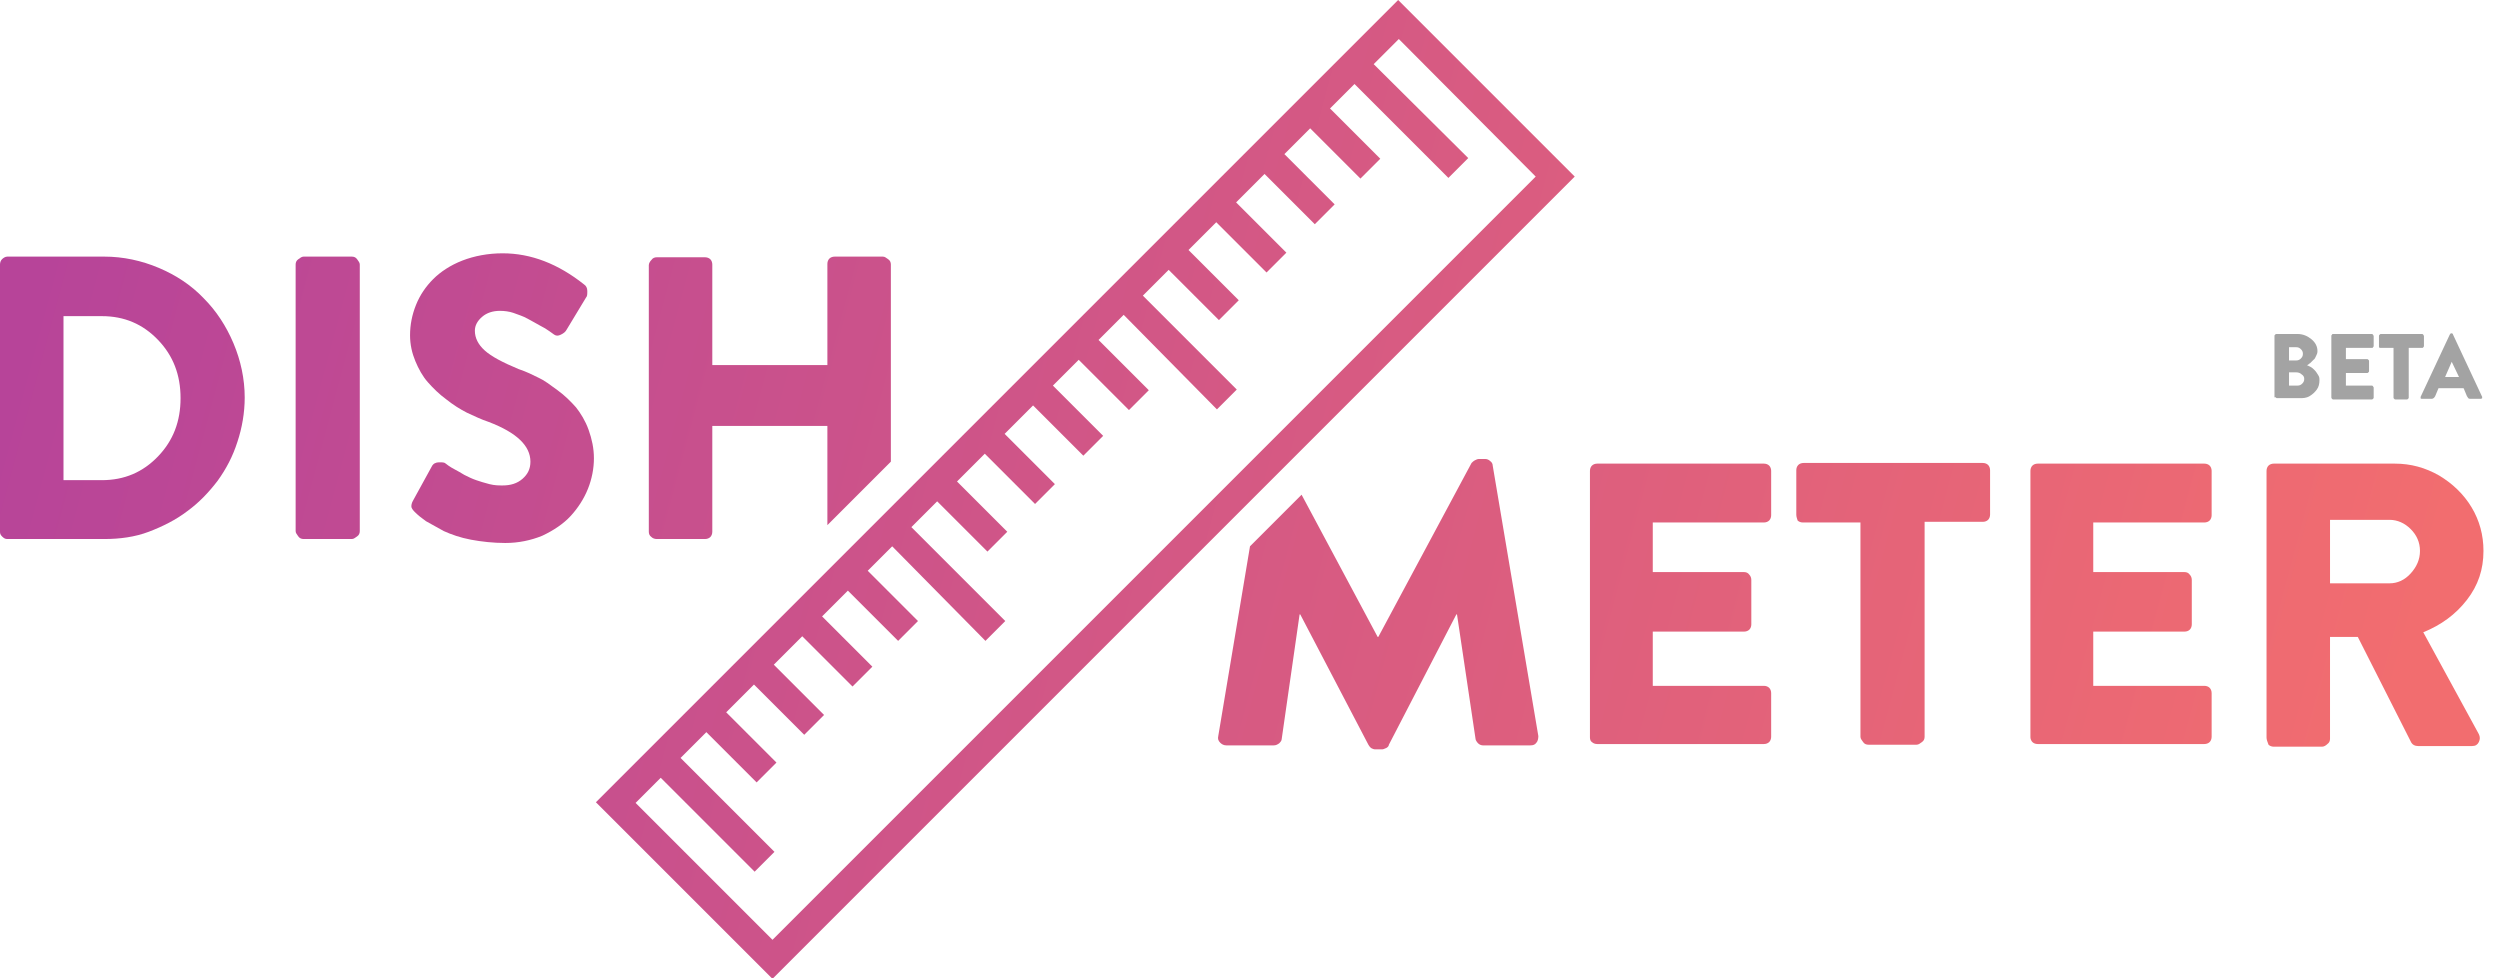 <?xml version="1.0" encoding="utf-8"?>
<!-- Generator: Adobe Illustrator 22.0.1, SVG Export Plug-In . SVG Version: 6.00 Build 0)  -->
<svg version="1.1" id="Layer_1" xmlns="http://www.w3.org/2000/svg" xmlns:xlink="http://www.w3.org/1999/xlink" x="0px" y="0px"
	 viewBox="0 0 378 147.9" style="enable-background:new 0 0 378 147.9;" xml:space="preserve">
<style type="text/css">
	.st0{fill:url(#SVGID_1_);}
	.st1{fill:url(#SVGID_2_);}
	.st2{fill:url(#SVGID_3_);}
	.st3{fill:url(#SVGID_4_);}
	.st4{fill:url(#SVGID_5_);}
	.st5{fill:url(#SVGID_6_);}
	.st6{fill:url(#SVGID_7_);}
	.st7{fill:url(#SVGID_8_);}
	.st8{fill:url(#SVGID_9_);}
	.st9{fill:url(#SVGID_10_);}
	.st10{fill:#A3A3A3;}
</style>
<g>
	<linearGradient id="SVGID_1_" gradientUnits="userSpaceOnUse" x1="351.506" y1="151.806" x2="0.84" y2="57.806">
		<stop  offset="0" style="stop-color:#F26D6F"/>
		<stop  offset="1" style="stop-color:#B74499"/>
	</linearGradient>
	<path class="st0" d="M0,80.3V40c0-0.3,0.1-0.6,0.3-0.8s0.5-0.4,0.8-0.4h14.7c2.8,0,5.6,0.6,8.2,1.7s4.9,2.6,6.8,4.6
		c1.9,1.9,3.4,4.2,4.5,6.8s1.7,5.4,1.7,8.2c0,2.3-0.4,4.6-1.1,6.7c-0.7,2.2-1.7,4.1-3,5.9c-1.3,1.7-2.8,3.3-4.6,4.6
		c-1.7,1.3-3.7,2.3-5.8,3.1s-4.4,1.1-6.7,1.1H1.1c-0.3,0-0.5-0.1-0.8-0.4S0,80.6,0,80.3z M9.6,72.6h5.8c3.4,0,6.2-1.2,8.5-3.6
		c2.3-2.4,3.4-5.3,3.4-8.8c0-3.5-1.1-6.4-3.4-8.8c-2.3-2.4-5.1-3.6-8.5-3.6H9.6V72.6z"/>
	<linearGradient id="SVGID_2_" gradientUnits="userSpaceOnUse" x1="354.172" y1="141.862" x2="3.505" y2="47.862">
		<stop  offset="0" style="stop-color:#F26D6F"/>
		<stop  offset="1" style="stop-color:#B74499"/>
	</linearGradient>
	<path class="st1" d="M44.7,80.3V40c0-0.3,0.1-0.6,0.4-0.8s0.5-0.4,0.8-0.4h7.3c0.3,0,0.6,0.1,0.8,0.4s0.4,0.5,0.4,0.8v40.3
		c0,0.3-0.1,0.6-0.4,0.8s-0.5,0.4-0.8,0.4h-7.3c-0.3,0-0.6-0.1-0.8-0.4S44.7,80.6,44.7,80.3z"/>
	<linearGradient id="SVGID_3_" gradientUnits="userSpaceOnUse" x1="355.923" y1="135.331" x2="5.256" y2="41.331">
		<stop  offset="0" style="stop-color:#F26D6F"/>
		<stop  offset="1" style="stop-color:#B74499"/>
	</linearGradient>
	<path class="st2" d="M62,50.7c0-1.6,0.3-3.1,0.9-4.6c0.6-1.5,1.5-2.8,2.6-3.9s2.6-2.1,4.4-2.8c1.8-0.7,3.9-1.1,6.1-1.1
		c4.3,0,8.4,1.6,12.3,4.7c0.3,0.2,0.5,0.5,0.5,1c0,0.5,0,0.8-0.2,1l-2.9,4.8c-0.2,0.4-0.5,0.6-0.9,0.8c-0.4,0.2-0.7,0.2-1,0
		c0,0-0.3-0.2-0.7-0.5c-0.4-0.3-0.9-0.6-1.5-0.9c-0.5-0.3-1.1-0.6-1.8-1s-1.4-0.6-2.2-0.9C77,47.1,76.3,47,75.6,47
		c-1.1,0-2,0.3-2.7,0.9c-0.7,0.6-1.1,1.3-1.1,2.1c0,1.1,0.5,2.1,1.5,3s2.7,1.8,5.1,2.8c1.2,0.4,2.2,0.9,3,1.3
		c0.9,0.4,1.8,1.1,2.9,1.9c1.1,0.8,2,1.7,2.8,2.6c0.7,0.9,1.4,2,1.9,3.4c0.5,1.4,0.8,2.8,0.8,4.3s-0.3,3.1-0.9,4.6
		c-0.6,1.5-1.5,2.9-2.6,4.1S83.7,80.2,82,81c-1.7,0.7-3.6,1.1-5.6,1.1c-1.8,0-3.6-0.2-5.2-0.5c-1.6-0.3-3-0.8-4.1-1.3
		c-1.1-0.6-2-1.1-2.7-1.5c-0.7-0.5-1.2-0.9-1.7-1.4c-0.3-0.3-0.5-0.6-0.5-0.8s0-0.5,0.3-1l2.8-5.1c0.2-0.4,0.6-0.6,1.1-0.6
		c0.5,0,0.8,0,1,0.2l0.4,0.3c0.3,0.2,0.6,0.4,1,0.6c0.4,0.2,0.9,0.5,1.4,0.8c0.6,0.3,1.2,0.6,1.8,0.8c0.6,0.2,1.2,0.4,2,0.6
		s1.4,0.2,2,0.2c1.2,0,2.2-0.3,3-1c0.8-0.7,1.2-1.5,1.2-2.6c0-2.4-2.1-4.4-6.3-6c-1.2-0.4-2.2-0.9-3.3-1.4c-1-0.5-2.1-1.2-3.1-2
		c-1.1-0.8-2-1.7-2.8-2.6c-0.8-0.9-1.4-2-1.9-3.2C62.3,53.4,62,52.1,62,50.7z"/>
	<linearGradient id="SVGID_4_" gradientUnits="userSpaceOnUse" x1="360.101" y1="119.741" x2="9.435" y2="25.741">
		<stop  offset="0" style="stop-color:#F26D6F"/>
		<stop  offset="1" style="stop-color:#B74499"/>
	</linearGradient>
	<path class="st3" d="M240.4,111.5V71.2c0-0.3,0.1-0.6,0.3-0.8c0.2-0.2,0.5-0.3,0.8-0.3h25.2c0.3,0,0.6,0.1,0.8,0.3
		c0.2,0.2,0.3,0.5,0.3,0.8v6.7c0,0.3-0.1,0.6-0.3,0.8s-0.5,0.3-0.8,0.3h-16.8v7.5h13.8c0.3,0,0.6,0.1,0.8,0.4
		c0.2,0.2,0.3,0.5,0.3,0.8v6.7c0,0.3-0.1,0.6-0.3,0.8c-0.2,0.2-0.5,0.3-0.8,0.3h-13.8v8.2h16.8c0.3,0,0.6,0.1,0.8,0.3
		c0.2,0.2,0.3,0.5,0.3,0.8v6.6c0,0.3-0.1,0.6-0.3,0.8c-0.2,0.2-0.5,0.3-0.8,0.3h-25.2c-0.3,0-0.6-0.1-0.8-0.3
		C240.5,112.1,240.4,111.8,240.4,111.5z"/>
	<linearGradient id="SVGID_5_" gradientUnits="userSpaceOnUse" x1="362.591" y1="110.456" x2="11.924" y2="16.456">
		<stop  offset="0" style="stop-color:#F26D6F"/>
		<stop  offset="1" style="stop-color:#B74499"/>
	</linearGradient>
	<path class="st4" d="M271.6,77.8v-6.7c0-0.3,0.1-0.6,0.3-0.8c0.2-0.2,0.5-0.3,0.8-0.3h27.1c0.3,0,0.6,0.1,0.8,0.3
		c0.2,0.2,0.3,0.5,0.3,0.8v6.7c0,0.3-0.1,0.6-0.3,0.8s-0.5,0.3-0.8,0.3h-8.8v32.5c0,0.3-0.1,0.6-0.4,0.8s-0.5,0.4-0.8,0.4h-7.3
		c-0.3,0-0.6-0.1-0.8-0.4s-0.4-0.5-0.4-0.8V79h-8.7c-0.3,0-0.6-0.1-0.8-0.3C271.7,78.4,271.6,78.1,271.6,77.8z"/>
	<linearGradient id="SVGID_6_" gradientUnits="userSpaceOnUse" x1="364.572" y1="103.065" x2="13.905" y2="9.065">
		<stop  offset="0" style="stop-color:#F26D6F"/>
		<stop  offset="1" style="stop-color:#B74499"/>
	</linearGradient>
	<path class="st5" d="M307,111.5V71.2c0-0.3,0.1-0.6,0.3-0.8c0.2-0.2,0.5-0.3,0.8-0.3h25.2c0.3,0,0.6,0.1,0.8,0.3
		c0.2,0.2,0.3,0.5,0.3,0.8v6.7c0,0.3-0.1,0.6-0.3,0.8s-0.5,0.3-0.8,0.3h-16.8v7.5h13.8c0.3,0,0.6,0.1,0.8,0.4
		c0.2,0.2,0.3,0.5,0.3,0.8v6.7c0,0.3-0.1,0.6-0.3,0.8c-0.2,0.2-0.5,0.3-0.8,0.3h-13.8v8.2h16.8c0.3,0,0.6,0.1,0.8,0.3
		c0.2,0.2,0.3,0.5,0.3,0.8v6.6c0,0.3-0.1,0.6-0.3,0.8c-0.2,0.2-0.5,0.3-0.8,0.3h-25.2c-0.3,0-0.6-0.1-0.8-0.3
		C307.2,112.1,307,111.8,307,111.5z"/>
	<linearGradient id="SVGID_7_" gradientUnits="userSpaceOnUse" x1="366.785" y1="94.808" x2="16.118" y2="0.808">
		<stop  offset="0" style="stop-color:#F26D6F"/>
		<stop  offset="1" style="stop-color:#B74499"/>
	</linearGradient>
	<path class="st6" d="M342.7,111.5V71.2c0-0.3,0.1-0.6,0.3-0.8c0.2-0.2,0.5-0.3,0.8-0.3h18.3c2.4,0,4.6,0.6,6.7,1.8
		c2,1.2,3.7,2.8,4.9,4.8c1.2,2,1.8,4.2,1.8,6.6c0,2.8-0.8,5.2-2.5,7.4c-1.7,2.2-3.9,3.8-6.6,4.9l8.4,15.4c0.2,0.4,0.2,0.8,0,1.2
		s-0.5,0.6-1,0.6h-8.2c-0.5,0-0.8-0.2-1-0.5l-8.1-16h-4.2v15.4c0,0.3-0.1,0.6-0.4,0.8c-0.2,0.2-0.5,0.4-0.8,0.4h-7.3
		c-0.3,0-0.6-0.1-0.8-0.3C342.8,112.1,342.7,111.8,342.7,111.5z M352.3,88.2h9c1.2,0,2.3-0.5,3.2-1.5c0.9-1,1.4-2.1,1.4-3.4
		c0-1.3-0.5-2.4-1.4-3.3c-0.9-0.9-2-1.4-3.2-1.4h-9V88.2z"/>
	<linearGradient id="SVGID_8_" gradientUnits="userSpaceOnUse" x1="356.881" y1="131.755" x2="6.214" y2="37.755">
		<stop  offset="0" style="stop-color:#F26D6F"/>
		<stop  offset="1" style="stop-color:#B74499"/>
	</linearGradient>
	<path class="st7" d="M225.3,69.7c-0.2-0.2-0.5-0.3-0.7-0.3h-1c-0.2,0-0.4,0.1-0.6,0.2s-0.4,0.3-0.5,0.4l-14.1,26.3h-0.1l-11.5-21.5
		l-7.8,7.8l-4.8,28.7c-0.1,0.4,0,0.7,0.3,1c0.2,0.2,0.5,0.4,0.9,0.4h7.2c0.3,0,0.5-0.1,0.8-0.3c0.2-0.2,0.4-0.4,0.4-0.7l2.7-18.8
		h0.1l10.3,19.7c0.1,0.2,0.2,0.3,0.4,0.5c0.2,0.1,0.4,0.2,0.6,0.2h1.1c0.2,0,0.3-0.1,0.6-0.2c0.2-0.1,0.4-0.3,0.4-0.5l10.2-19.7h0.1
		l2.8,18.8c0,0.2,0.2,0.5,0.4,0.7s0.5,0.3,0.7,0.3h7.2c0.4,0,0.7-0.1,0.9-0.4c0.2-0.2,0.3-0.6,0.3-1l-6.9-40.9
		C225.7,70.2,225.6,69.9,225.3,69.7z"/>
	<linearGradient id="SVGID_9_" gradientUnits="userSpaceOnUse" x1="358.655" y1="125.137" x2="7.988" y2="31.137">
		<stop  offset="0" style="stop-color:#F26D6F"/>
		<stop  offset="1" style="stop-color:#B74499"/>
	</linearGradient>
	<path class="st8" d="M99.3,81.5h7.3c0.3,0,0.6-0.1,0.8-0.3c0.2-0.2,0.3-0.5,0.3-0.8v-16h17.4v15l9.6-9.6V40c0-0.3-0.1-0.6-0.4-0.8
		s-0.5-0.4-0.8-0.4h-7.3c-0.3,0-0.6,0.1-0.8,0.3c-0.2,0.2-0.3,0.5-0.3,0.8v15.3h-17.4V40c0-0.3-0.1-0.6-0.3-0.8
		c-0.2-0.2-0.5-0.3-0.8-0.3h-7.3c-0.3,0-0.6,0.1-0.8,0.4c-0.2,0.2-0.4,0.5-0.4,0.8v40.3c0,0.3,0.1,0.6,0.4,0.8
		C98.7,81.4,99,81.5,99.3,81.5z"/>
	<linearGradient id="SVGID_10_" gradientUnits="userSpaceOnUse" x1="358.398" y1="126.097" x2="7.731" y2="32.097">
		<stop  offset="0" style="stop-color:#F26D6F"/>
		<stop  offset="1" style="stop-color:#B74499"/>
	</linearGradient>
	<path class="st9" d="M90.1,121.3l26.7,26.7L238.1,26.7L211.4,0L90.1,121.3z M232.2,26.7L116.8,142.1l-20.7-20.7l3.8-3.8l14.2,14.2
		l3-3l-14.2-14.2l3.9-3.9l7.6,7.6l3-3l-7.6-7.6l4.2-4.2l7.6,7.6l3-3l-7.6-7.6l4.3-4.3l7.6,7.6l3-3l-7.6-7.6l3.9-3.9l7.6,7.6l3-3
		l-7.6-7.6l3.7-3.7L149,96.9l3-3l-14.2-14.2l3.9-3.9l7.6,7.6l3-3l-7.6-7.6l4.2-4.2l7.6,7.6l3-3l-7.6-7.6l4.3-4.3l7.6,7.6l3-3
		l-7.6-7.6l3.9-3.9l7.6,7.6l3-3l-7.6-7.6l3.8-3.8L184,61.9l3-3l-14.2-14.2l3.9-3.9l7.6,7.6l3-3l-7.6-7.6l4.2-4.2l7.6,7.6l3-3
		l-7.6-7.6l4.3-4.3l7.6,7.6l3-3l-7.6-7.6l3.9-3.9l7.6,7.6l3-3l-7.6-7.6l3.7-3.7l14.2,14.2l3-3L207.7,9.7l3.8-3.8L232.2,26.7z"/>
</g>
<g>
	<path class="st10" d="M343.9,60.1v-9.3c0-0.1,0-0.1,0.1-0.2s0.1-0.1,0.2-0.1h3.2c0.8,0,1.5,0.3,2.1,0.8c0.6,0.5,0.9,1.1,0.9,1.8
		c0,0.3-0.1,0.5-0.2,0.7c-0.1,0.2-0.2,0.5-0.4,0.6c-0.2,0.2-0.3,0.3-0.5,0.5c-0.2,0.1-0.3,0.3-0.5,0.3c0.2,0.1,0.4,0.2,0.6,0.3
		s0.4,0.3,0.6,0.5c0.2,0.2,0.3,0.4,0.5,0.7s0.2,0.5,0.2,0.8c0,0.5-0.1,1-0.4,1.4c-0.3,0.4-0.6,0.7-1.1,1s-1,0.3-1.5,0.3h-3.4
		c-0.1,0-0.1,0-0.2-0.1S343.9,60.1,343.9,60.1z M346.1,54.5h1.1c0.3,0,0.5-0.1,0.7-0.3c0.2-0.2,0.3-0.4,0.3-0.7
		c0-0.3-0.1-0.5-0.3-0.7c-0.2-0.2-0.4-0.3-0.7-0.3h-1.1V54.5z M346.1,58.3h1.3c0.3,0,0.5-0.1,0.7-0.3c0.2-0.2,0.3-0.4,0.3-0.7
		c0-0.3-0.1-0.5-0.4-0.7c-0.2-0.2-0.5-0.3-0.8-0.3h-1.1V58.3z"/>
	<path class="st10" d="M352.5,60.1v-9.3c0-0.1,0-0.1,0.1-0.2c0-0.1,0.1-0.1,0.2-0.1h5.8c0.1,0,0.1,0,0.2,0.1c0,0.1,0.1,0.1,0.1,0.2
		v1.5c0,0.1,0,0.1-0.1,0.2c0,0.1-0.1,0.1-0.2,0.1h-3.9v1.7h3.2c0.1,0,0.1,0,0.2,0.1c0.1,0.1,0.1,0.1,0.1,0.2v1.5
		c0,0.1,0,0.1-0.1,0.2s-0.1,0.1-0.2,0.1h-3.2v1.9h3.9c0.1,0,0.1,0,0.2,0.1c0,0.1,0.1,0.1,0.1,0.2v1.5c0,0.1,0,0.1-0.1,0.2
		c-0.1,0.1-0.1,0.1-0.2,0.1h-5.8c-0.1,0-0.1,0-0.2-0.1C352.5,60.2,352.5,60.1,352.5,60.1z"/>
	<path class="st10" d="M359.7,52.3v-1.5c0-0.1,0-0.1,0.1-0.2s0.1-0.1,0.2-0.1h6.2c0.1,0,0.1,0,0.2,0.1c0,0.1,0.1,0.1,0.1,0.2v1.5
		c0,0.1,0,0.1-0.1,0.2c0,0.1-0.1,0.1-0.2,0.1h-2v7.5c0,0.1,0,0.1-0.1,0.2c-0.1,0.1-0.1,0.1-0.2,0.1h-1.7c-0.1,0-0.1,0-0.2-0.1
		s-0.1-0.1-0.1-0.2v-7.5h-2c-0.1,0-0.1,0-0.2-0.1C359.7,52.4,359.7,52.4,359.7,52.3z"/>
	<path class="st10" d="M366,60l4.4-9.4c0.1-0.1,0.1-0.2,0.2-0.2h0.1c0.1,0,0.2,0.1,0.2,0.2l4.4,9.4c0,0.1,0,0.2,0,0.2
		s-0.1,0.1-0.2,0.1h-1.6c-0.1,0-0.2,0-0.3-0.1c-0.1-0.1-0.1-0.2-0.2-0.3l-0.5-1.2h-3.8l-0.5,1.2c-0.1,0.2-0.3,0.4-0.5,0.4h-1.5
		c-0.1,0-0.2,0-0.2-0.1C366,60.1,366,60,366,60z M369.7,57h2.1l-1.1-2.3h0L369.7,57z"/>
</g>
</svg>
